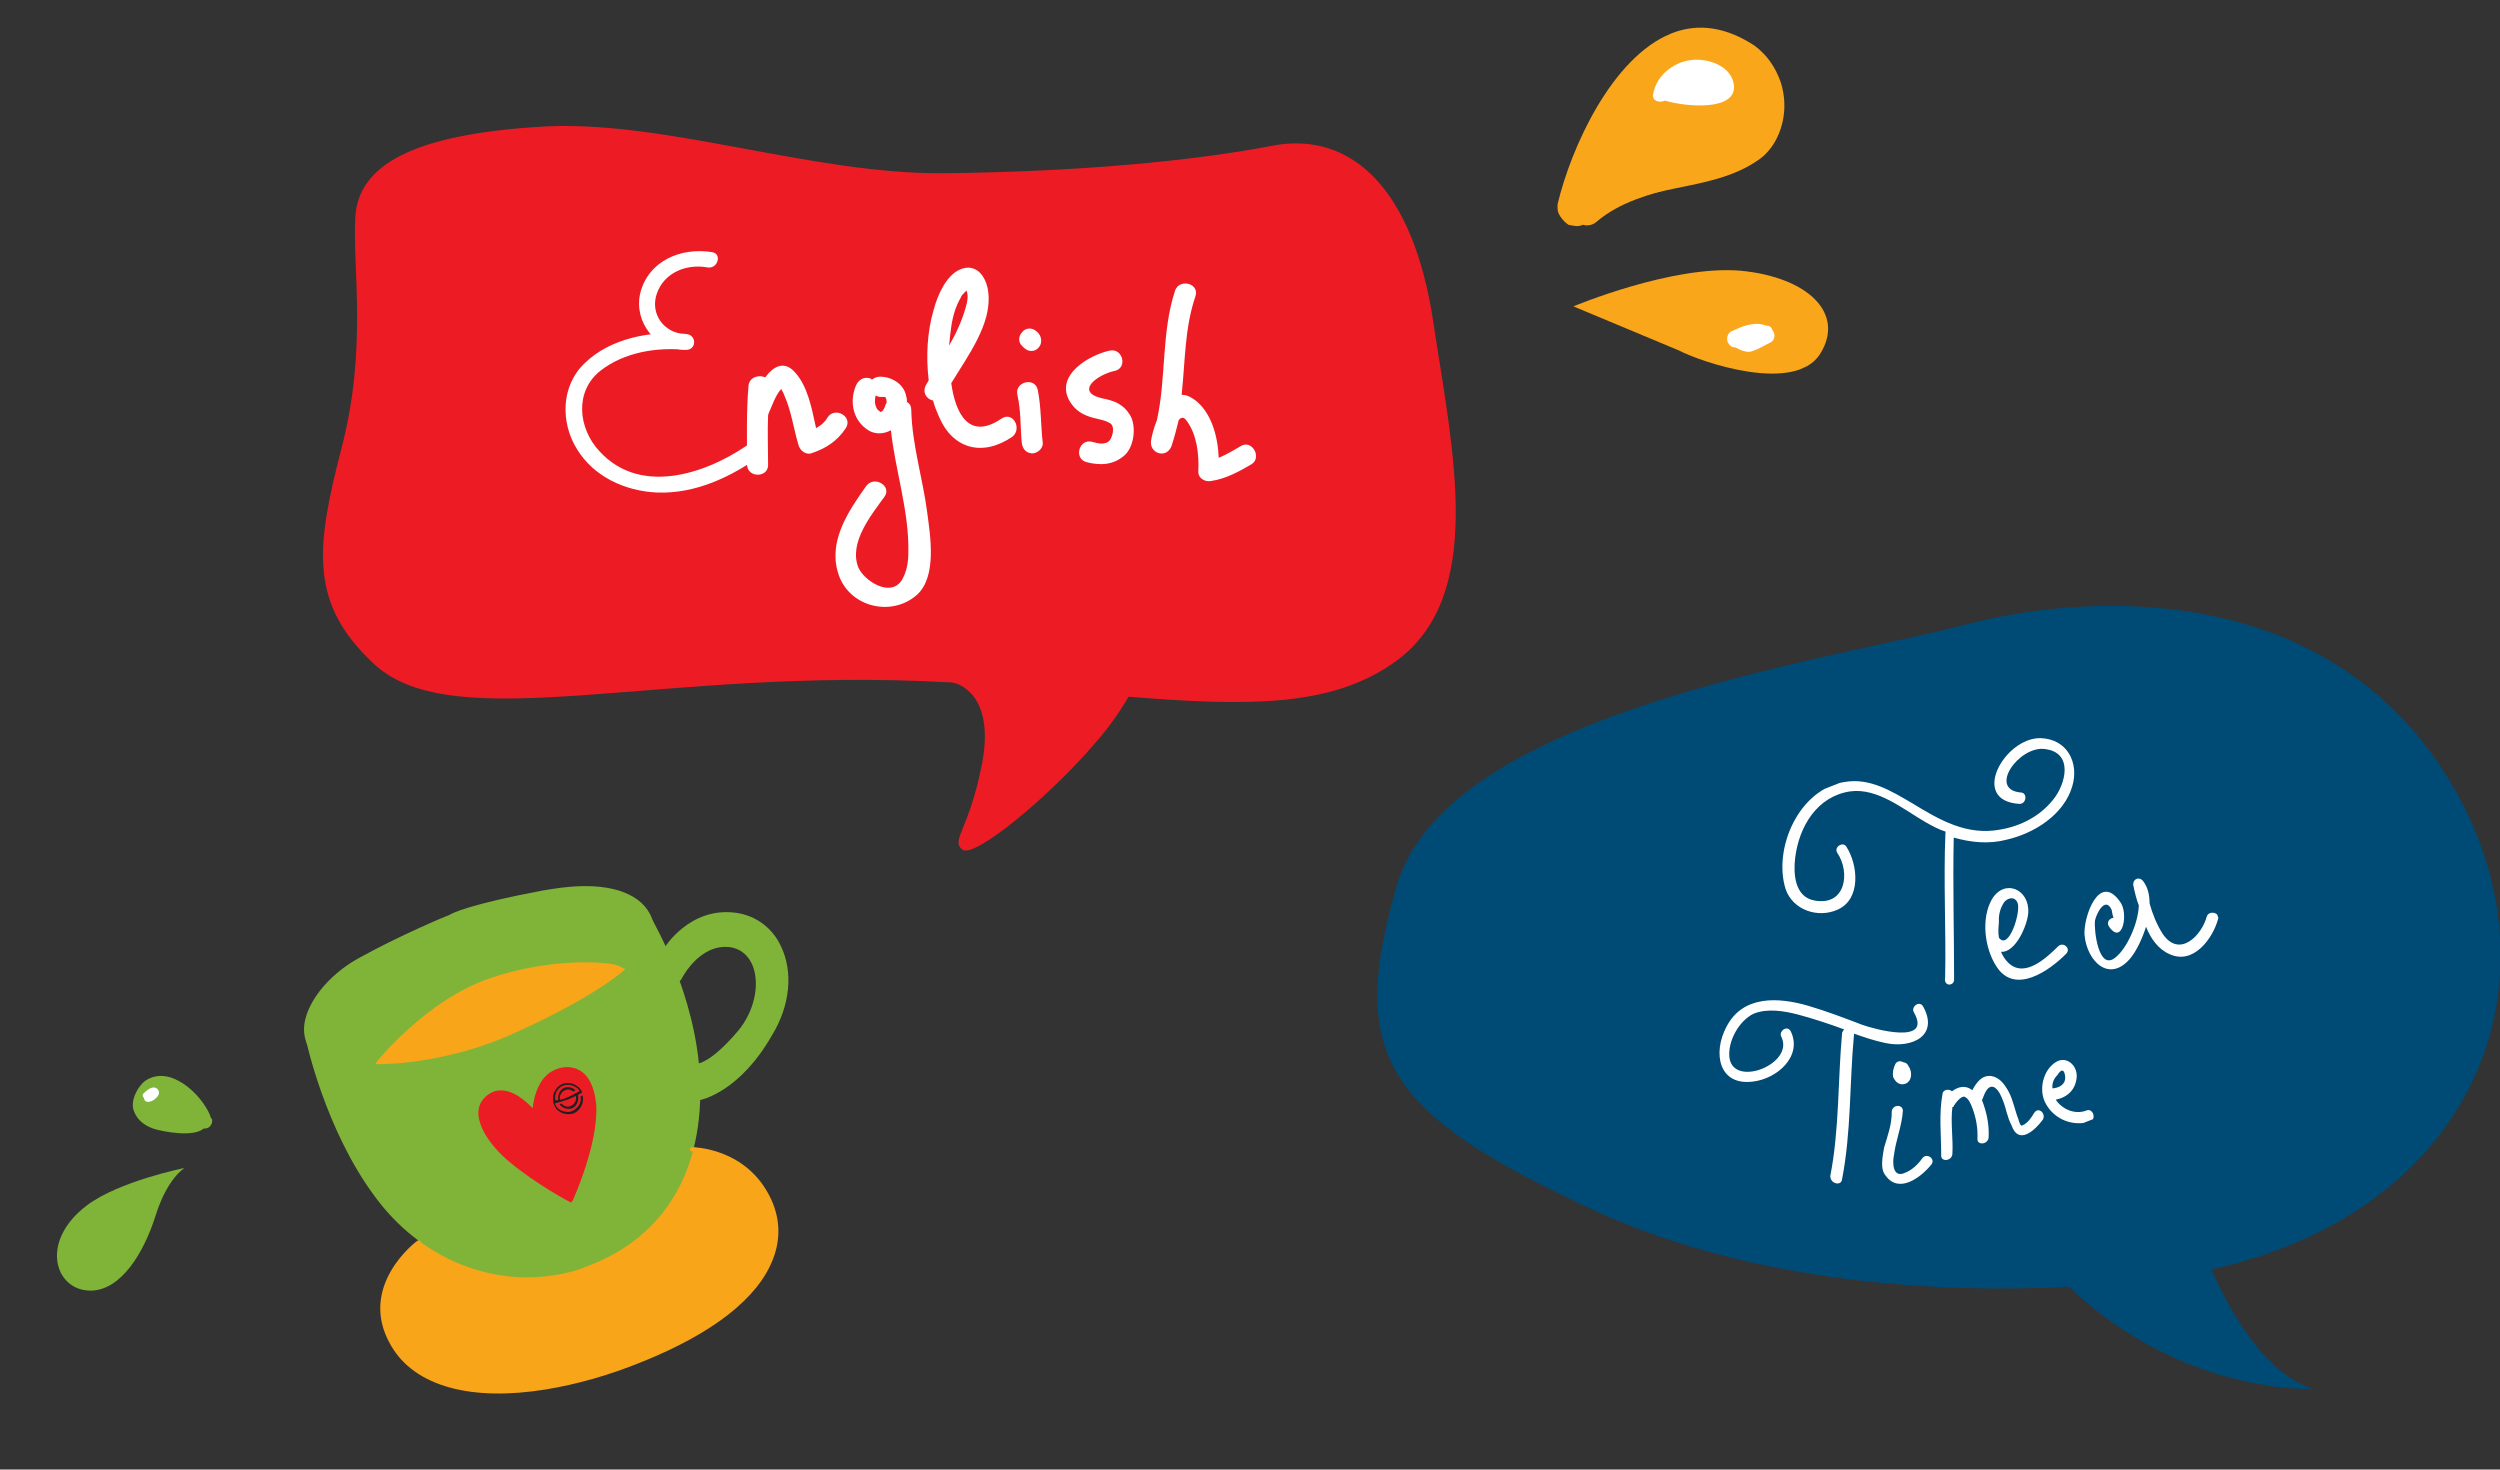 <svg width="279" height="164" viewBox="0 0 279 164" fill="none" xmlns="http://www.w3.org/2000/svg">
<rect x="0" y="0" width="279" height="164" fill="#333333" stroke="none"/>
<g clip-path="url(#clip0)">
<path d="M159.934 35.816C157.744 21.272 150.931 14.566 142.009 16.262C133.168 17.959 120.434 19.171 105.429 19.333C90.424 19.494 73.797 13.192 60.009 14.162C46.22 15.05 39.975 18.363 39.651 24.262C39.326 30.08 41.029 38.806 38.11 50.038C35.19 61.269 34.541 67.41 41.759 74.117C50.763 82.439 73.716 74.359 105.673 76.137C105.916 76.137 106.24 76.137 106.484 76.218C106.565 76.218 111.026 77.187 109.647 84.944C108.187 92.701 106.078 93.671 107.376 94.802C108.674 95.933 117.271 88.742 122.219 82.924C124.003 80.904 125.139 79.127 125.95 77.753C139.089 78.803 148.417 78.965 155.554 73.955C165.936 66.683 162.124 50.361 159.934 35.816Z" fill="#ED1C24"/>
<path d="M94.398 47.775C95.209 46.482 93.182 45.351 92.371 46.563C92.046 47.128 91.559 47.532 91.073 47.775C90.586 45.593 90.181 43.169 88.721 41.553C87.504 40.179 86.287 40.907 85.395 42.119C84.746 41.795 83.611 42.038 83.53 43.088C83.286 45.997 83.368 48.906 83.368 51.815C83.368 53.35 85.72 53.35 85.72 51.896C85.72 50.037 85.638 48.179 85.72 46.32L85.801 46.078C86.206 45.189 86.531 44.139 87.18 43.411C87.261 43.573 87.423 43.815 87.504 44.058C88.315 45.836 88.558 47.855 89.126 49.714C89.288 50.28 89.937 50.764 90.505 50.603C92.208 50.037 93.425 49.229 94.398 47.775Z" fill="white"/>
<path d="M103.482 57.229C102.996 53.431 101.779 49.633 101.698 45.755C101.698 45.351 101.536 45.028 101.211 44.866C101.211 44.623 101.211 44.462 101.13 44.219C100.887 42.846 99.508 42.038 98.21 42.038C97.805 42.038 97.561 42.199 97.318 42.361C97.237 42.28 97.075 42.199 96.993 42.199C96.345 42.038 95.777 42.442 95.534 43.008C94.804 44.704 95.128 46.724 96.669 47.856C97.48 48.502 98.535 48.502 99.427 48.017C99.913 52.542 101.454 56.986 101.373 61.592C101.373 62.723 101.211 63.774 100.643 64.743C99.346 66.763 96.345 64.743 95.777 63.289C94.722 60.542 97.237 57.471 98.697 55.451C99.589 54.239 97.561 53.027 96.669 54.239C94.722 56.986 92.451 60.299 93.506 63.855C94.56 67.652 99.346 68.945 102.266 66.44C104.618 64.42 103.807 59.733 103.482 57.229ZM98.372 45.997H98.291C98.454 45.997 98.21 45.997 98.21 45.916C97.886 45.755 97.724 45.431 97.642 44.947C97.642 44.704 97.642 44.462 97.724 44.139C97.886 44.219 98.048 44.3 98.291 44.3C98.535 44.3 98.535 44.3 98.616 44.3H98.778L98.859 44.381V44.462L98.94 44.623V44.785V44.947C98.94 44.947 98.94 44.947 98.859 45.108L98.778 45.27V45.351L98.616 45.674L98.454 45.916C98.616 45.755 98.048 46.078 98.454 45.997H98.372Z" fill="white"/>
<path d="M111.755 46.724C108.186 49.148 106.645 46.24 106.159 42.765C108.024 39.695 110.701 36.139 110.295 32.665C110.133 30.968 108.997 29.271 107.132 30.079C105.591 30.726 104.618 32.988 104.212 34.523C103.482 36.947 103.32 39.775 103.644 42.442C103.563 42.603 103.401 42.846 103.32 43.008C102.914 43.816 103.401 44.543 104.131 44.704C104.293 45.351 104.536 45.916 104.78 46.482C106.321 50.118 109.646 51.007 112.972 48.744C114.107 47.856 113.053 45.836 111.755 46.724ZM106.159 36.462C106.321 35.331 106.645 34.2 107.213 33.23C107.294 32.988 107.456 32.826 107.619 32.665L107.862 32.422C108.105 33.069 107.943 33.715 107.781 34.281C107.375 35.735 106.726 37.19 105.915 38.563C105.996 37.755 106.078 37.028 106.159 36.462Z" fill="white"/>
<path d="M116.378 49.472C116.135 47.452 116.216 45.512 115.81 43.492C115.486 42.038 113.215 42.603 113.539 44.058C113.945 45.836 113.864 47.613 114.026 49.391C114.107 50.037 114.432 50.522 115.162 50.603C115.729 50.603 116.378 50.118 116.378 49.472Z" fill="white"/>
<path d="M115.892 37.19L115.729 37.028C115.243 36.543 114.513 36.543 114.107 37.028C113.621 37.513 113.621 38.24 114.107 38.644L114.269 38.806C114.756 39.291 115.486 39.291 115.892 38.806C116.297 38.402 116.297 37.675 115.892 37.19Z" fill="white"/>
<path d="M126.112 46.32C125.382 45.108 124.327 44.704 123.03 44.462C119.867 43.735 122.462 41.795 124.409 41.391C125.869 41.068 125.301 38.806 123.841 39.129C121.57 39.614 117.677 41.876 119.38 44.785C120.029 45.836 120.84 46.32 122.056 46.644C122.705 46.805 123.273 46.886 123.841 47.209C124.49 47.532 124.165 48.744 123.841 49.148C123.354 49.714 122.462 49.472 121.894 49.31C120.434 48.906 119.785 51.169 121.245 51.572C122.786 51.977 124.246 51.896 125.463 50.845C126.599 49.876 126.842 47.532 126.112 46.32Z" fill="white"/>
<path d="M138.44 49.795C137.629 50.28 136.817 50.764 136.006 51.088C135.925 48.744 135.195 45.997 133.33 44.623C132.762 44.219 132.357 44.058 131.87 44.058C132.275 40.341 132.194 36.624 133.411 33.069C133.898 31.614 131.627 31.049 131.14 32.422C129.599 37.109 130.167 42.118 129.112 46.886C128.788 47.694 128.544 48.583 128.463 49.148C128.22 50.603 130.167 51.249 130.734 49.795C131.059 48.825 131.302 47.855 131.545 46.886C131.789 46.563 132.113 46.482 132.438 46.967C133.573 48.502 133.816 50.684 133.735 52.542C133.654 53.35 134.465 53.835 135.195 53.673C136.817 53.431 138.277 52.623 139.656 51.815C140.873 51.088 139.737 48.987 138.44 49.795Z" fill="white"/>
<path d="M79.474 28.14C75.987 27.574 72.337 29.11 71.445 32.746C70.715 35.978 73.229 39.129 76.554 39.048C77.771 39.048 77.771 37.351 76.554 37.27C72.661 36.867 68.119 37.755 65.28 40.503C62.604 43.008 62.523 47.128 64.388 50.118C66.254 53.189 69.741 54.805 73.31 54.966C77.69 55.128 81.664 53.189 85.152 50.684C86.125 50.037 85.233 48.421 84.26 49.068C79.555 52.623 71.688 55.613 66.903 50.361C64.55 47.856 64.064 43.735 66.984 41.391C69.66 39.291 73.31 38.725 76.554 39.048C76.554 38.483 76.554 37.836 76.554 37.27C74.121 37.27 72.499 35.008 73.31 32.746C74.121 30.402 76.635 29.433 78.906 29.837C80.123 30.079 80.61 28.302 79.474 28.14Z" fill="white"/>
<path d="M155.878 98.842C161.474 79.611 203.407 73.874 219.142 69.753C234.877 65.632 260.832 65.471 273.809 87.853C286.137 109.104 276.648 135.041 246.8 141.667C248.584 145.788 252.477 153.141 258.074 155C258.074 155 243.637 155.727 230.903 143.606C216.79 144.334 195.945 143.283 178.182 135.203C154.823 124.376 150.281 118.154 155.878 98.842Z" fill="#004A76"/>
</g>
<path d="M47.666 137.826C47.666 137.826 41.502 142.524 43.011 147.715C44.519 152.906 49.754 156.415 58.701 155.157C67.711 153.888 77.707 149.975 82.554 145.291C87.465 140.596 87.522 136.425 85.013 132.673C82.453 128.996 79.32 128.433 78.085 128.165C76.862 127.961 74.847 127.753 74.847 127.753L47.666 137.826Z" fill="#F9A51A"/>
<path d="M34.327 115.354C34.327 115.354 36.979 125.54 40.375 130.997C43.759 136.389 51.489 142.943 60.707 141.909C69.849 140.821 74.958 136.249 76.904 128.654C78.85 121.058 76.744 112.853 75.256 108.889C73.756 104.859 72.254 101.565 71.059 100.758C69.865 99.95 65.95 98.251 57.758 100.253C49.566 102.255 44.439 104.492 40.868 106.609C37.298 108.727 35.784 110.576 34.92 112.386C33.865 114.227 34.327 115.354 34.327 115.354Z" fill="#7FB439"/>
<path d="M73.881 106.467C73.881 106.467 76.177 102.762 80.119 102.452C84.062 102.143 87.34 104.007 87.839 108.322C88.338 112.638 85.718 116.729 83.078 119.224C80.438 121.719 77.738 122.759 77.738 122.759L77.26 119.306C77.26 119.306 79.31 119.039 81.788 116.37C84.266 113.701 85.301 109.535 84.621 107.914C84.006 106.282 82.424 104.741 79.394 105.768C76.427 106.784 75.326 109.828 75.326 109.828L73.881 106.467Z" fill="#7FB439"/>
<path d="M42.023 118.514C42.023 118.514 47.499 111.664 54.541 109.223C61.583 106.783 67.578 107.423 68.471 107.615C69.3 107.817 69.906 108.259 69.906 108.259C69.906 108.259 63.763 113.189 56.767 115.893C49.696 118.541 46.07 118.595 44.913 118.784C43.745 118.908 41.888 118.875 41.888 118.875L42.023 118.514Z" fill="#F9A51A"/>
<path d="M61.878 142.311C54.524 143.509 46.785 140.291 41.844 133.543C36.329 126.153 34.19 116.275 34.167 116.145C34.133 115.95 34.238 115.799 34.43 115.768C34.622 115.737 34.773 115.846 34.807 116.041C34.83 116.171 36.945 125.919 42.362 133.124C47.975 140.698 57.197 143.742 65.276 140.688C73.611 137.592 77.912 130.275 77.448 120.191C77.039 111.167 72.328 103.112 72.316 103.047C72.218 102.862 72.259 102.722 72.439 102.626C72.62 102.53 72.759 102.574 72.857 102.758C72.869 102.823 77.667 110.998 78.11 120.217C78.631 130.626 74.162 138.104 65.519 141.317C64.297 141.85 63.093 142.113 61.878 142.311Z" fill="#7FB439"/>
<path d="M47.538 118.878C42.082 119.77 37.394 119.392 35.415 117.898C34.355 117.129 33.891 115.993 33.929 114.708C34.058 112.062 36.538 108.897 39.902 107.001C44.533 104.426 49.823 102.216 50.196 102.087C50.43 101.914 52.433 100.914 60.549 99.385C60.87 99.333 61.191 99.281 61.512 99.228C67.416 98.263 70.283 99.545 71.627 100.806C72.657 101.782 73.156 103.114 73.088 104.606C72.763 108.765 61.681 114.076 56.969 116.193C54.079 117.405 50.875 118.333 47.538 118.878ZM61.563 99.893C61.242 99.945 60.921 99.998 60.6 100.05C52.239 101.686 50.504 102.71 50.504 102.71L50.44 102.72C50.376 102.731 44.958 104.963 40.21 107.623C37.027 109.422 34.705 112.36 34.606 114.799C34.533 115.888 34.951 116.762 35.795 117.432C37.623 118.816 42.171 119.15 47.434 118.29C50.643 117.765 53.847 116.838 56.609 115.646C66.108 111.468 72.166 107.247 72.37 104.656C72.413 103.774 72.259 102.52 71.142 101.424C69.862 100.152 67.211 98.97 61.563 99.893Z" fill="#7FB439"/>
<path d="M78.138 122.759C77.947 122.79 77.797 122.681 77.762 122.487C77.728 122.293 77.833 122.142 78.024 122.111C78.087 122.101 82.128 121.242 85.724 115.262C87.6 112.159 87.973 108.701 86.706 105.977C85.779 104.064 84.127 102.868 82.115 102.597C77.354 101.974 74.758 106.193 74.694 106.204C74.59 106.354 74.398 106.385 74.248 106.276C74.098 106.168 74.064 105.974 74.105 105.834C74.157 105.759 76.951 101.174 82.116 101.864C84.332 102.169 86.209 103.528 87.17 105.635C88.523 108.478 88.196 112.195 86.163 115.523C82.561 121.838 78.329 122.728 78.138 122.759Z" fill="#7FB439"/>
<path d="M78.104 119.312L77.977 119.332C77.785 119.363 77.624 119.19 77.653 118.985C77.619 118.791 77.787 118.63 77.99 118.664C77.99 118.664 79.466 118.49 82.392 115.015C84.175 112.859 84.83 109.887 83.996 107.758C83.656 106.947 82.952 105.929 81.471 105.704C77.987 105.273 76.015 109.325 76.015 109.325C75.91 109.475 75.731 109.571 75.58 109.463C75.43 109.354 75.332 109.17 75.437 109.02C75.425 108.955 75.954 107.869 76.953 106.84C78.276 105.426 79.875 104.832 81.548 105.026C82.954 105.196 84.092 106.077 84.599 107.46C85.531 109.773 84.794 113.025 82.907 115.331C80.097 118.72 78.55 119.239 78.104 119.312Z" fill="#7FB439"/>
<path d="M59.749 124.293C59.749 124.293 57.118 120.919 54.801 122.297C52.483 123.675 53.896 126.848 56.988 129.48C60.079 132.112 63.694 133.992 63.694 133.992C63.694 133.992 66.592 127.715 66.347 123.352C66.102 118.989 63.156 118.668 61.488 120.007C59.809 121.281 59.749 124.293 59.749 124.293Z" fill="#EC1C24"/>
<path d="M63.729 134.187L63.59 134.143C63.59 134.143 59.899 132.209 56.819 129.641C54.579 127.738 53.285 125.614 53.393 123.995C53.447 123.186 53.919 122.508 54.627 122.059C54.924 121.878 55.168 121.771 55.487 121.719C57.146 121.449 58.721 122.927 59.444 123.677C59.539 122.727 59.921 120.797 61.252 119.78C61.716 119.437 62.268 119.214 62.779 119.13C63.608 118.995 64.432 119.195 65.045 119.695C65.659 120.196 66.364 121.215 66.539 123.322C66.784 127.685 63.991 133.811 63.898 134.026L63.729 134.187ZM55.642 122.228C55.387 122.269 55.143 122.376 54.899 122.482C54.243 122.856 53.94 123.372 53.863 124.052C53.784 125.466 54.992 127.471 57.081 129.265C59.634 131.451 62.693 133.155 63.562 133.614C64.081 132.462 66.287 127.099 66.081 123.329C66.009 121.807 65.548 120.681 64.784 120.072C64.245 119.626 63.625 119.46 62.923 119.574C62.476 119.647 61.988 119.86 61.587 120.192C60.024 121.381 59.941 124.263 59.953 124.328C59.976 124.457 59.86 124.543 59.796 124.553C59.668 124.574 59.593 124.52 59.517 124.465C59.506 124.4 57.557 121.916 55.642 122.228Z" fill="#EC1C24"/>
<path d="M60.922 155.061C52.65 156.41 46.291 154.762 43.633 150.16C39.762 143.54 46.522 138.475 46.586 138.465C46.703 138.379 46.842 138.423 46.929 138.543C47.017 138.663 46.975 138.804 46.859 138.89C46.859 138.89 45.224 140.097 44.06 142.1C42.539 144.698 42.55 147.382 44.059 149.956C47.657 156.151 58.447 156.74 71.512 151.519C81.305 147.571 84.701 143.257 85.833 140.319C86.654 138.238 86.606 136.097 85.661 134.103C83.088 128.48 77.284 128.487 77.219 128.497C77.091 128.518 77.004 128.398 76.981 128.267C76.958 128.137 77.075 128.051 77.203 128.03C77.267 128.019 83.403 128.025 86.087 133.899C87.067 136.089 87.126 138.296 86.264 140.518C84.593 144.886 79.543 148.799 71.721 151.955C67.906 153.518 64.256 154.516 60.922 155.061Z" fill="#F9A51A"/>
<path d="M17.345 126.027C16.305 125.728 15.336 125.083 14.949 124.009C14.486 122.881 15.374 121.198 16.253 120.587C18.967 118.807 22.436 122.054 23.46 124.496L23.494 124.691C23.72 124.854 23.714 125.19 23.62 125.406C23.433 125.837 23.125 125.955 22.729 125.952C21.523 126.951 18.246 126.281 17.345 126.027Z" fill="#7FB439"/>
<path d="M16.086 122.649L16.063 122.519C15.912 122.41 15.877 122.215 15.982 122.065C16.321 121.742 16.829 121.259 17.311 121.381C17.59 121.469 17.764 121.708 17.746 121.978C17.728 122.248 17.506 122.484 17.273 122.656C17.051 122.892 16.253 123.222 16.086 122.649Z" fill="white"/>
<path d="M20.595 130.347C20.595 130.347 18.684 131.462 17.377 135.623C16.07 139.785 13.524 144.014 10.104 144.036C6.084 144.022 4.393 138.542 9.678 134.535C13.28 131.807 20.595 130.347 20.595 130.347Z" fill="#7FB439"/>
<path d="M62.492 122.724C62.446 122.464 62.476 122.259 62.633 122.033C62.726 121.818 62.971 121.711 63.215 121.604C63.47 121.563 63.673 121.597 63.899 121.76L63.974 121.815C64.038 121.804 64.091 121.729 64.219 121.708C64.143 121.654 64.132 121.589 64.056 121.534C63.83 121.371 63.488 121.293 63.169 121.345C62.849 121.397 62.617 121.568 62.471 121.859C62.314 122.085 62.243 122.43 62.3 122.755C62.173 122.776 62.109 122.786 61.981 122.807C61.912 122.417 61.971 122.007 62.181 121.706C62.391 121.405 62.676 121.158 63.123 121.085C63.506 121.023 63.912 121.09 64.214 121.308C64.428 121.407 64.59 121.581 64.689 121.765C64.572 121.851 64.392 121.947 64.148 122.053C63.904 122.16 63.671 122.331 63.364 122.448C63.119 122.555 62.812 122.672 62.492 122.724ZM64.258 122.302L64.269 122.367C64.315 122.627 64.285 122.832 64.128 123.058C64.035 123.273 63.791 123.38 63.547 123.486C63.291 123.528 63.088 123.494 62.862 123.331C62.787 123.276 62.712 123.222 62.7 123.157C62.636 123.167 62.508 123.188 62.456 123.264C62.543 123.383 62.618 123.437 62.769 123.546C62.995 123.71 63.337 123.788 63.656 123.736C63.976 123.684 64.208 123.512 64.354 123.221C64.511 122.996 64.582 122.65 64.525 122.326C64.513 122.261 64.513 122.261 64.502 122.196C64.618 122.11 64.682 122.1 64.798 122.014L64.978 121.918C64.857 121.604 64.608 121.311 64.319 121.158C63.942 120.885 63.472 120.828 63.025 120.901C62.578 120.974 62.176 121.306 61.978 121.672C61.716 122.049 61.668 122.524 61.748 122.978C61.76 123.043 61.771 123.108 61.783 123.173C61.927 123.617 62.176 123.91 62.541 124.118C62.906 124.325 63.312 124.393 63.76 124.32C64.207 124.247 64.608 123.914 64.806 123.548C65.068 123.172 65.116 122.697 65.036 122.243C64.972 122.253 64.919 122.328 64.792 122.349C64.86 122.738 64.79 123.084 64.58 123.385C64.371 123.686 64.085 123.933 63.65 124.071C63.267 124.133 62.924 124.055 62.571 123.913C62.281 123.759 62.032 123.466 61.911 123.152C62.474 122.994 62.91 122.856 63.345 122.718C63.717 122.591 64.014 122.409 64.258 122.302Z" fill="#231F20"/>
<g clip-path="url(#clip1)">
<path d="M218.077 109.303C218.078 104.064 217.924 98.758 218.037 93.475C219.924 94.01 221.948 94.235 223.934 93.709C227.011 93.008 230.324 90.937 231.264 87.756C232.044 85.149 230.731 82.472 227.727 82.377C223.699 82.302 219.765 89.345 225.326 89.711C226.127 89.779 226.293 88.563 225.604 88.451C221.756 88.178 225.338 83.189 228.206 83.594C231.453 83.976 230.531 87.534 229.137 89.233C227.674 91.086 225.527 92.187 223.231 92.58C219.508 93.279 216.496 91.527 213.44 89.663C211.093 88.288 208.702 86.801 205.915 87.26C200.789 88 197.86 94.648 199.267 99.205C200.07 101.572 202.889 102.506 205.079 101.516C207.716 100.35 207.371 96.525 206.053 94.489C205.68 93.869 204.65 94.53 205.023 95.15C206.54 97.364 205.972 101.165 202.484 100.494C200.261 100.091 200.128 97.46 200.344 95.714C200.775 92.222 202.807 88.867 206.463 88.322C209.516 87.886 212.411 90.324 214.913 91.766C215.578 92.144 216.397 92.588 217.13 92.81L217.106 93.075C216.881 98.403 217.19 103.775 217.078 109.058C216.868 110.163 218.115 110.055 218.077 109.303Z" fill="white"/>
<path d="M230.612 106.412C231.152 105.817 230.201 105.041 229.662 105.637C228.36 106.916 226.003 109.122 224.214 107.526C223.817 107.172 223.487 106.662 223.313 106.22C224.914 106.356 226.277 103.264 226.356 101.827C226.49 99.219 223.696 98.019 222.296 100.36C221.075 102.501 221.469 105.796 222.787 107.832C224.851 111.109 228.771 108.287 230.612 106.412ZM223.537 100.893C223.81 100.274 224.815 99.879 225.163 100.764C225.555 101.759 224.182 106.133 223.082 104.65C222.976 104.053 223.025 103.522 223.074 102.992C223.036 102.24 223.153 101.555 223.537 100.893Z" fill="white"/>
<path d="M247.54 102.558C247.769 101.829 246.502 101.561 246.273 102.29C245.698 104.433 243.206 106.948 241.36 104.225C240.701 103.207 240.221 101.99 239.898 100.839C239.884 99.823 239.691 99.004 239.163 98.318C238.678 97.742 237.94 98.16 238.09 98.868C238.239 99.576 238.432 100.394 238.694 101.058C238.609 103.136 237.339 105.808 236.173 106.778C234.176 108.586 233.663 103.678 233.804 102.728C233.922 102.043 234.919 99.989 235.64 101.494C235.728 101.715 235.703 101.98 235.834 102.312L235.877 102.423C235.499 102.444 235.027 102.885 235.357 103.394C236.873 105.608 237.596 101.874 236.583 100.611C234.252 97.312 232.494 102.349 232.633 104.339C232.897 107.302 235.413 109.761 237.775 106.914C238.382 106.164 239.039 104.883 239.497 103.425C240.019 104.753 240.877 105.948 242.119 106.481C244.801 107.725 246.965 104.701 247.54 102.558Z" fill="white"/>
<path d="M205.574 131.604C206.599 126.345 206.401 120.928 206.892 115.624L206.917 115.359C208.115 115.781 209.158 116.137 210.425 116.405C213.38 117.031 216.42 115.578 214.623 112.325C214.206 111.594 213.22 112.366 213.593 112.986C215.676 116.638 209.17 114.855 207.816 114.366C205.841 113.61 203.867 112.854 201.824 112.253C198.472 111.273 194.512 111.044 192.678 114.577C191.117 117.491 191.797 121.184 195.607 120.706C198.326 120.403 201.197 117.867 199.841 115.078C199.424 114.348 198.438 115.12 198.811 115.739C200.254 118.749 193.442 121.431 193.004 118.026C192.797 116.191 194.086 113.894 195.718 113.124C197.281 112.509 199.082 112.822 200.658 113.223C202.391 113.691 204.166 114.27 205.83 114.892C205.719 114.936 205.651 115.091 205.582 115.245C205.091 120.55 205.289 125.966 204.264 131.225C204.233 132.132 205.5 132.399 205.574 131.604Z" fill="white"/>
<path d="M215.516 129.989C216.055 129.393 215.105 128.618 214.566 129.213C214.07 129.92 213.419 130.559 212.637 130.867C211.229 131.549 211.177 129.781 211.363 128.941C211.578 127.195 212.259 125.649 212.363 123.947C212.325 123.196 211.19 123.259 211.116 124.055C211.148 125.448 210.647 126.795 210.257 128.099C210.115 129.049 209.769 130.463 210.453 131.216C211.882 133.209 214.301 131.49 215.516 129.989Z" fill="white"/>
<path d="M213.173 120.434C213.377 119.97 213.271 119.373 212.985 118.975C212.898 118.753 212.699 118.576 212.432 118.554L212.277 118.487C211.966 118.354 211.631 118.485 211.495 118.795C211.291 119.258 211.198 119.678 211.261 120.165C211.391 120.497 211.677 120.895 212.099 120.984C212.522 121.074 212.968 120.898 213.173 120.434Z" fill="white"/>
<path d="M227.98 124.954C228.364 124.292 227.525 123.472 227.03 124.178C226.714 124.686 226.329 125.348 225.659 125.612C225.436 125.7 225.286 124.992 225.243 124.882C224.851 123.886 224.682 122.803 224.178 121.851C223.718 121.01 223.146 120.213 222.19 120.078C221.123 119.987 220.559 120.848 220.107 121.665C219.355 121.067 218.53 121.264 217.835 121.793C217.593 121.505 216.836 121.548 216.786 122.078C216.366 124.288 216.636 126.61 216.638 128.909C216.564 129.704 217.812 129.597 217.885 128.801C217.989 127.099 217.671 125.308 217.886 123.562L217.998 123.518C218.134 123.209 218.81 122.304 219.232 122.393C219.698 122.593 219.916 123.146 220.09 123.589C220.525 124.695 220.738 125.889 220.683 127.06C220.609 127.856 221.857 127.748 221.93 126.953C222.01 125.516 221.71 124.1 221.188 122.773L221.256 122.618C221.46 122.155 221.782 121.006 222.558 121.339C223.067 121.65 223.329 122.313 223.546 122.866C223.895 123.751 224.02 124.724 224.48 125.565C225.239 127.822 227.056 126.212 227.98 124.954Z" fill="white"/>
<path d="M232.863 123.925C231.523 124.453 230.083 123.742 229.424 122.724C230.739 122.462 231.682 121.579 231.761 120.143C231.816 118.971 230.735 117.864 229.55 118.458C227.962 119.339 227.474 121.703 228.307 123.164C229.271 124.956 231.4 125.779 233.343 125.142C233.969 124.768 233.534 123.661 232.863 123.925ZM230.47 120.14C230.552 121.002 229.813 121.421 229.056 121.463C228.994 120.977 229.155 120.402 229.626 119.961C230.01 119.299 230.389 119.278 230.47 120.14Z" fill="white"/>
</g>
<g clip-path="url(#clip2)">
<path d="M177.93 24.691C183.226 20.133 190.778 21.736 196.345 17.775C200.259 14.922 199.71 8.166 195.786 5.456C184.449 -2.513 176.138 14.009 174.195 22.792C173.842 24.39 175.56 25.406 176.603 24.933C177.036 25.096 177.483 24.893 177.93 24.691Z" fill="#FAA61A"/>
<path d="M173.937 23.808C173.802 23.51 173.815 23.144 173.829 22.779C175.31 16.54 179.866 6.391 186.556 3.716C189.602 2.514 192.729 3.071 195.8 5.091C197.153 6.093 198.126 7.448 198.721 9.154C199.639 11.97 199.135 15.611 196.277 17.626C193.568 19.573 190.468 20.261 187.3 20.8C184.118 21.704 180.869 22.459 178.146 24.772C177.767 25.124 177.103 25.245 176.67 25.082C176.074 25.352 175.641 25.19 175.059 25.094C174.559 24.783 174.139 24.254 173.937 23.808Z" fill="#FAA61A"/>
<path d="M193.51 9.542C193.295 7.485 190.914 6.589 189.154 6.669C187.028 6.735 184.848 8.263 184.467 10.591C184.439 11.322 185.238 11.498 185.834 11.228C187.931 11.893 193.765 12.48 193.51 9.542Z" fill="white"/>
<path d="M175.595 34.192C175.595 34.192 186.604 29.558 194.265 30.213C201.777 30.937 205.943 34.974 203.137 39.48C200.332 43.985 189.925 40.444 187.341 39.101C184.458 37.894 175.595 34.192 175.595 34.192Z" fill="#FAA61A"/>
<path d="M197.548 38.243C197.995 38.041 198.239 37.391 197.82 36.863L197.752 36.714C197.617 36.416 197.401 36.334 197.035 36.321C195.736 35.832 194.395 36.44 193.204 36.981C192.757 37.183 192.58 37.982 192.932 38.361C193.067 38.659 193.5 38.822 193.649 38.754C194.15 39.066 194.799 39.31 195.314 39.257C196.275 39 196.803 38.581 197.548 38.243Z" fill="white"/>
</g>
<defs>
<clipPath id="clip0">
<rect width="243" height="141" fill="white" transform="translate(36 13.999)"/>
</clipPath>
<clipPath id="clip1">
<rect width="57.731" height="45.297" fill="white" transform="matrix(0.93 -0.366 0.366 0.93 183.09 96.12)"/>
</clipPath>
<clipPath id="clip2">
<rect width="31.568" height="40.073" fill="white" transform="translate(166 13.04) rotate(-24.398)"/>
</clipPath>
</defs>
</svg>
